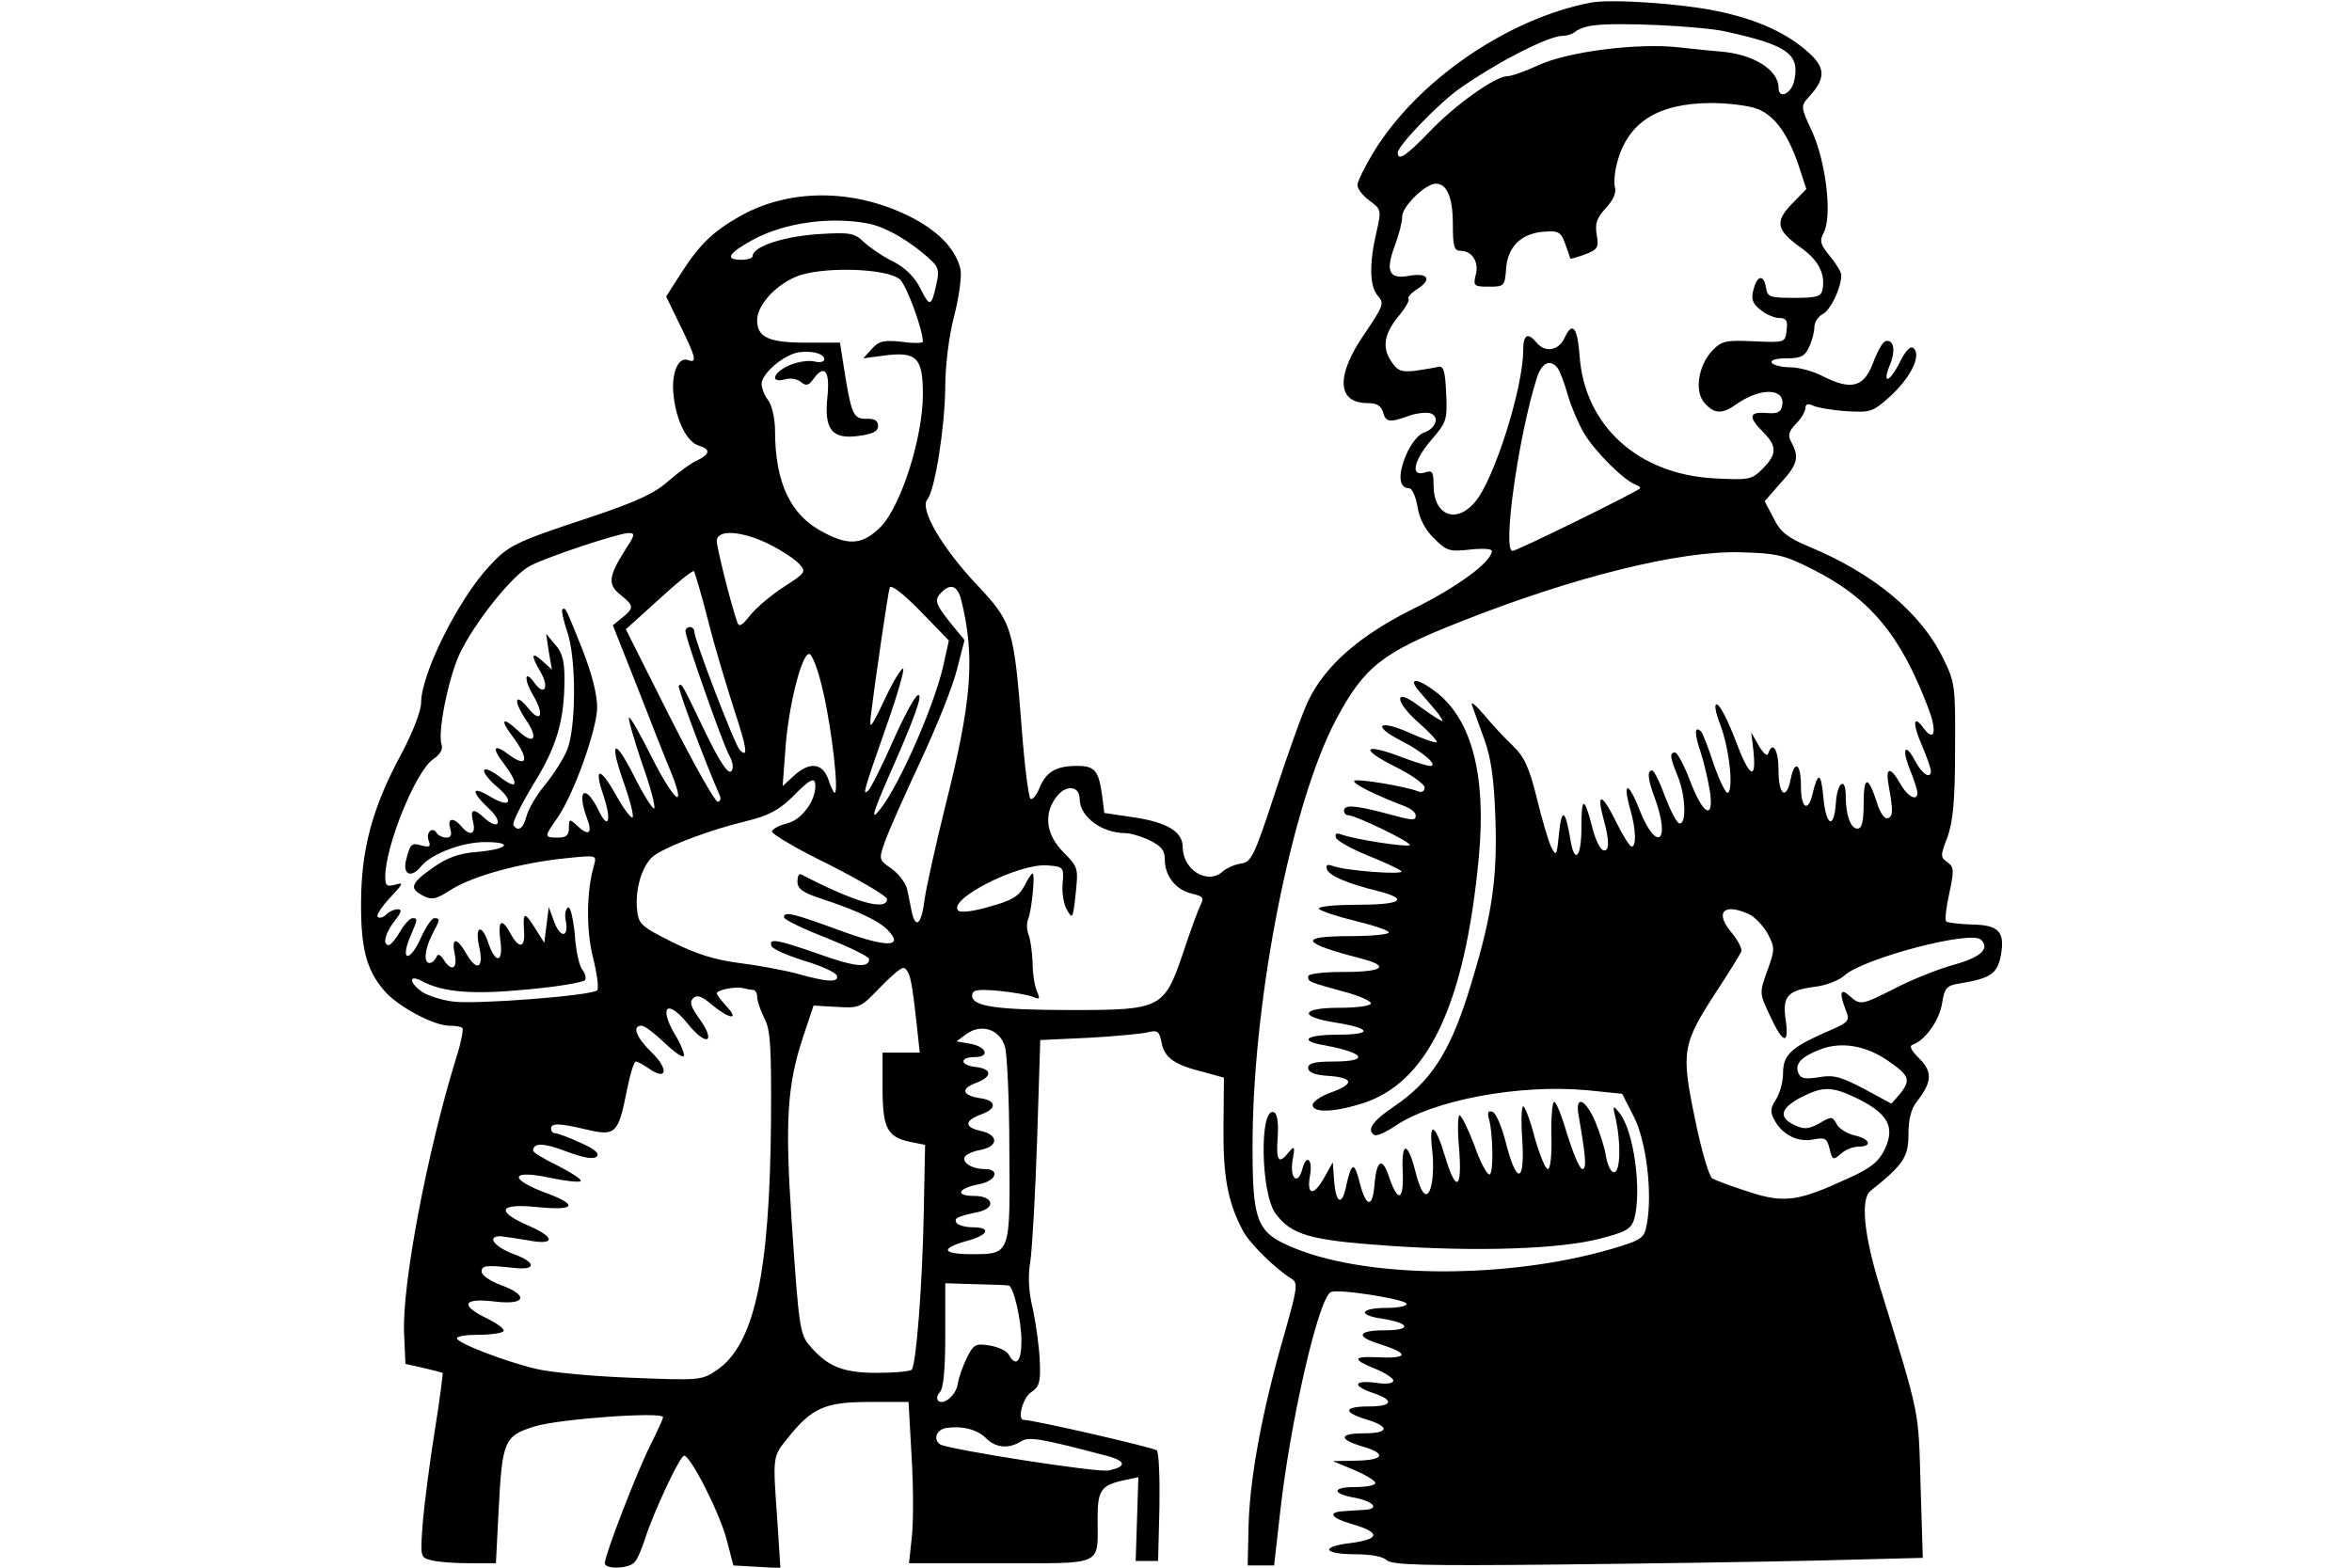 <?xml version="1.0" standalone="no"?>
<!DOCTYPE svg PUBLIC "-//W3C//DTD SVG 20010904//EN"
 "http://www.w3.org/TR/2001/REC-SVG-20010904/DTD/svg10.dtd">
<svg version="1.0" xmlns="http://www.w3.org/2000/svg"
 width="525pt" height="350pt" viewBox="0 0 525 350"
 preserveAspectRatio="xMidYMid meet">
<g transform="translate(0,350) scale(0.1,-0.1)"
fill="#000000" stroke="none">
<path d="M3550 3494 c-185 -36 -385 -173 -483 -332 -20 -33 -37 -67 -37 -75 0
-9 12 -24 27 -35 26 -19 27 -21 15 -72 -16 -70 -15 -120 4 -141 14 -16 12 -22
-30 -84 -65 -94 -62 -155 7 -155 20 0 30 -6 34 -20 6 -23 15 -24 59 -8 17 6
39 8 48 5 20 -8 11 -34 -16 -43 -11 -3 -29 -25 -39 -49 -19 -44 -17 -75 6 -75
7 0 15 -18 19 -41 4 -26 17 -52 37 -71 28 -28 34 -30 80 -25 27 3 49 2 49 -3
0 -24 -76 -80 -173 -128 -123 -61 -199 -128 -237 -207 -13 -27 -46 -120 -74
-205 -46 -141 -53 -155 -76 -158 -14 -2 -32 -10 -41 -18 -34 -30 -89 4 -89 55
0 34 -35 55 -108 66 l-67 10 -5 40 c-8 55 -16 65 -56 65 -47 0 -69 -13 -84
-50 -7 -17 -16 -27 -20 -23 -4 4 -13 73 -19 153 -18 231 -22 241 -101 325 -78
83 -128 169 -110 190 17 21 39 160 40 251 0 47 8 114 20 159 11 43 17 89 14
104 -11 46 -51 87 -116 119 -124 61 -266 61 -375 0 -62 -35 -92 -64 -134 -130
l-32 -50 31 -64 c35 -71 39 -86 18 -78 -23 9 -39 -33 -32 -83 7 -56 30 -100
56 -108 27 -8 25 -19 -4 -33 -14 -6 -42 -27 -64 -46 -30 -27 -70 -46 -178 -82
-164 -54 -179 -62 -220 -106 -70 -74 -154 -242 -154 -307 0 -18 -19 -67 -44
-114 -64 -118 -89 -211 -90 -327 -1 -105 11 -154 51 -201 29 -35 111 -79 146
-79 13 0 26 -2 29 -5 3 -3 -3 -34 -14 -68 -64 -207 -121 -505 -116 -614 l3
-68 40 -9 c22 -5 41 -10 43 -11 1 -1 -6 -58 -17 -126 -11 -68 -23 -160 -27
-205 -6 -79 -6 -81 17 -87 13 -4 51 -7 85 -7 l61 0 6 118 c8 154 12 166 79
187 53 17 288 34 288 21 0 -4 -13 -32 -29 -64 -30 -60 -101 -244 -101 -262 0
-14 55 -13 67 3 6 6 16 30 23 52 20 62 78 185 87 185 15 0 82 -133 96 -191
l14 -54 53 -3 52 -3 -7 108 c-10 142 -11 140 23 182 54 68 84 81 182 81 l88 0
7 -125 c4 -68 4 -149 0 -180 l-6 -55 204 0 c234 0 217 -8 217 101 0 62 8 73
58 84 l33 7 -3 -94 -3 -93 25 0 25 0 3 119 c1 66 -1 123 -6 128 -6 6 -275 68
-297 68 -15 0 -2 50 17 62 18 12 21 23 19 68 -1 30 -8 81 -15 115 -10 40 -12
76 -6 110 4 28 11 150 15 271 l7 222 107 5 c58 3 118 9 132 12 23 6 27 3 32
-24 7 -33 29 -49 96 -65 l43 -12 -1 -109 c-1 -110 9 -168 43 -232 14 -28 73
-86 109 -108 15 -9 13 -21 -18 -130 -47 -163 -75 -312 -78 -420 l-2 -90 30 0
29 0 13 115 c22 201 85 478 113 495 14 9 170 -16 170 -26 0 -5 -20 -9 -44 -9
-60 0 -67 -16 -11 -24 63 -10 67 -26 6 -26 -60 0 -66 -14 -13 -30 71 -23 67
-34 -10 -30 -49 2 -48 -6 2 -26 22 -9 40 -21 40 -26 0 -7 -16 -9 -40 -5 -49 6
-52 -7 -5 -23 48 -16 44 -30 -10 -30 -56 0 -58 -13 -5 -29 53 -16 51 -31 -5
-31 -56 0 -58 -13 -5 -29 56 -16 50 -31 -12 -32 l-53 -1 48 -20 c26 -11 47
-24 47 -29 0 -5 -21 -9 -46 -9 -52 0 -51 -15 1 -24 44 -9 55 -26 18 -27 -15
-1 -35 -2 -45 -3 -35 -2 -27 -15 18 -28 66 -19 66 -34 -1 -43 -69 -8 -62 -25
11 -25 33 0 61 -5 69 -13 11 -11 82 -13 372 -10 197 2 463 6 592 9 l233 6 -5
162 c-5 172 0 149 -91 444 -36 117 -43 195 -21 213 74 59 85 76 85 127 0 33 6
57 19 73 34 44 35 66 5 96 -19 19 -23 28 -14 31 27 9 59 54 65 92 6 36 10 40
43 45 65 11 80 21 88 61 10 54 -4 69 -65 70 -28 1 -54 4 -57 7 -3 3 0 31 7 62
11 52 11 59 -4 70 -16 11 -16 15 0 56 12 34 17 79 17 194 1 144 0 152 -27 206
-50 102 -155 189 -300 249 -47 20 -63 32 -78 63 l-20 38 35 40 c38 41 43 58
25 91 -9 16 -7 24 10 42 12 12 21 28 21 35 0 9 6 11 18 5 9 -4 42 -10 74 -12
53 -3 58 -2 96 32 46 42 71 91 54 108 -7 7 -17 -2 -32 -32 -24 -47 -40 -48
-20 -1 12 31 6 55 -12 49 -6 -2 -18 -24 -27 -48 -20 -54 -48 -62 -110 -31 -22
12 -56 21 -75 21 -19 0 -38 5 -41 10 -4 6 9 10 33 10 32 0 41 5 50 25 7 14 12
35 12 45 0 11 9 24 19 29 18 10 41 59 41 87 0 7 -12 26 -26 43 -21 26 -23 33
-13 52 19 36 5 155 -25 223 -27 58 -27 59 -8 80 37 40 37 64 1 97 -48 44 -114
75 -205 94 -80 17 -238 28 -284 19z m305 -65 c135 -30 163 -50 150 -109 -6
-29 -35 -43 -35 -16 0 40 -56 75 -130 81 -14 1 -54 5 -90 9 -92 11 -251 -9
-317 -40 -28 -13 -59 -24 -68 -24 -27 0 -117 -64 -174 -124 -51 -53 -71 -67
-71 -47 0 16 92 111 139 144 86 60 198 117 229 117 10 0 22 4 28 9 5 5 23 12
39 14 49 8 245 -1 300 -14z m70 -173 c38 -16 67 -57 91 -129 l16 -49 -32 -33
c-39 -40 -35 -59 20 -98 39 -28 55 -58 48 -94 -3 -15 -13 -18 -63 -18 -55 0
-60 2 -63 23 -5 30 -20 28 -28 -5 -6 -20 -2 -31 16 -45 12 -10 31 -18 42 -18
15 0 19 -6 16 -27 -3 -28 -3 -28 -73 -25 -63 3 -72 1 -93 -21 -32 -34 -40 -92
-17 -117 22 -25 40 -25 73 -1 54 37 108 34 100 -5 -3 -15 -11 -18 -36 -16 -38
3 -40 -9 -7 -42 32 -32 32 -50 -1 -83 -24 -24 -30 -25 -107 -21 -171 9 -290
118 -301 273 -5 65 -16 79 -34 40 -13 -28 -43 -33 -62 -10 -20 24 -30 18 -30
-17 0 -84 -65 -289 -107 -338 -42 -51 -93 -31 -93 36 0 31 -3 35 -20 29 -32
-10 -25 26 15 73 34 39 36 45 33 104 -2 50 -6 62 -18 59 -8 -2 -31 -6 -52 -9
-30 -3 -39 0 -53 22 -21 31 -15 63 20 104 13 16 22 32 19 35 -3 3 6 13 20 22
34 22 23 37 -20 29 -44 -8 -52 11 -30 69 9 24 16 52 16 64 0 22 52 73 75 73
25 0 38 -31 38 -91 0 -49 3 -59 17 -59 26 0 42 -25 34 -54 -6 -24 -4 -26 29
-26 35 0 36 1 39 42 4 49 36 79 89 81 28 2 34 -2 43 -28 6 -16 11 -31 11 -32
1 -2 16 3 33 9 29 11 31 16 26 44 -4 25 0 37 20 59 17 18 24 35 21 46 -3 10
-1 36 5 57 24 89 90 131 208 132 41 0 88 -6 107 -14z m-1987 -255 c40 -8 95
-40 139 -81 18 -16 20 -25 13 -55 -11 -51 -15 -51 -36 -8 -13 25 -33 45 -60
59 -23 11 -52 31 -65 43 -22 21 -30 23 -107 18 -77 -6 -142 -28 -142 -49 0 -4
-11 -8 -25 -8 -38 0 -30 14 26 45 71 38 172 52 257 36z m71 -125 c15 -14 51
-112 51 -139 0 -3 -21 -4 -47 0 -40 4 -51 2 -67 -16 l-19 -21 45 6 c74 10 88
-4 88 -86 0 -97 -49 -251 -95 -297 -38 -38 -69 -42 -124 -13 -76 38 -111 111
-111 229 0 26 -7 56 -15 67 -8 10 -15 27 -15 37 0 21 42 59 76 69 28 7 64 0
64 -14 0 -6 -10 -8 -22 -5 -11 3 -36 0 -55 -8 -37 -16 -46 -41 -11 -32 12 4
28 1 36 -6 11 -9 17 -8 27 6 25 35 38 20 32 -38 -8 -74 10 -97 71 -88 30 4 42
10 42 22 0 12 -8 17 -27 16 -29 0 -33 10 -51 125 l-7 45 -76 0 c-83 0 -109 12
-109 50 0 32 37 75 84 96 54 25 206 21 235 -5z m1468 -198 c5 -7 15 -33 22
-58 7 -25 23 -63 36 -86 24 -41 90 -107 116 -116 8 -3 12 -7 9 -9 -14 -11
-276 -140 -284 -139 -23 1 14 260 55 388 11 33 30 41 46 20z m-2081 -405 c-38
-60 -40 -78 -11 -101 30 -24 31 -29 4 -51 l-21 -17 55 -139 c30 -77 64 -164
76 -192 34 -86 5 -61 -45 38 -25 50 -47 89 -50 87 -2 -3 11 -49 29 -102 19
-53 31 -98 27 -101 -3 -2 -24 31 -45 73 -45 89 -56 78 -21 -20 13 -37 21 -70
18 -73 -3 -3 -20 19 -37 50 -36 64 -50 63 -28 -1 19 -57 11 -80 -12 -31 -29
58 -48 43 -25 -19 13 -34 5 -42 -20 -19 -19 18 -20 17 -20 -3 0 -17 -6 -22
-25 -22 -31 0 -31 1 0 45 37 55 86 193 88 244 0 31 -11 74 -33 131 -38 95 -38
95 -45 89 -2 -3 3 -25 11 -49 21 -60 20 -215 0 -264 -8 -20 -31 -56 -50 -79
-19 -23 -37 -54 -41 -70 -7 -27 -19 -35 -29 -19 -3 5 17 45 44 90 53 85 70
144 70 237 0 39 -5 59 -21 76 l-20 24 6 -40 7 -40 -21 19 c-25 23 -27 14 -4
-25 19 -33 9 -54 -13 -25 -23 33 -26 11 -3 -28 25 -43 16 -62 -12 -27 -30 37
-34 17 -5 -26 29 -42 18 -58 -18 -24 -34 32 -41 25 -12 -13 38 -51 34 -72 -8
-41 -34 26 -39 16 -12 -19 36 -48 32 -62 -9 -30 -43 32 -47 13 -5 -23 39 -33
29 -48 -15 -22 -43 26 -45 13 -4 -26 33 -30 23 -51 -10 -21 -25 23 -32 20 -25
-9 7 -28 -7 -33 -26 -10 -18 21 -32 19 -25 -5 4 -14 2 -20 -9 -20 -8 0 -18 5
-21 10 -10 16 -25 1 -18 -17 5 -13 2 -15 -15 -11 -24 7 -26 5 -36 -34 -7 -32
13 -39 35 -11 23 27 91 53 142 53 65 0 51 -16 -18 -22 -40 -3 -67 -13 -97 -34
-51 -36 -55 -47 -25 -63 21 -11 29 -10 66 14 49 30 155 59 255 69 68 7 68 7
62 -16 -17 -57 -18 -145 -2 -207 9 -36 13 -68 9 -72 -12 -12 -272 -32 -322
-25 -25 3 -55 13 -68 21 -28 19 -32 40 -4 26 49 -27 116 -32 239 -20 67 6 125
16 128 21 3 5 0 15 -6 23 -7 8 -15 44 -17 80 -4 37 -10 62 -15 59 -6 -4 -8
-17 -5 -30 7 -38 -12 -39 -26 -2 l-12 33 -5 -40 -5 -40 -22 35 c-23 36 -26 34
-23 -12 2 -35 -12 -36 -30 -3 -20 37 -29 31 -23 -15 7 -50 -11 -53 -27 -5 -15
45 -31 37 -20 -10 10 -46 -5 -55 -28 -16 -22 39 -35 40 -27 1 7 -33 -7 -41
-25 -12 -8 12 -13 13 -16 5 -3 -7 -10 -13 -15 -13 -14 0 -11 31 6 64 18 34 18
36 4 36 -5 0 -19 -20 -30 -45 -24 -53 -46 -52 -24 2 18 42 18 43 6 43 -6 0
-18 -13 -28 -30 -9 -16 -21 -30 -25 -30 -15 0 -8 27 13 54 15 19 17 26 7 26
-8 0 -19 -5 -26 -12 -6 -6 -15 -9 -19 -5 -3 4 9 23 28 43 29 31 31 35 12 29
-19 -5 -23 -3 -23 17 0 70 69 238 107 263 15 10 22 22 19 32 -10 25 14 145 39
201 32 69 118 178 159 199 38 20 195 72 219 73 15 0 15 -4 -7 -37z m321 12
c28 -14 58 -34 67 -44 16 -18 14 -20 -34 -51 -28 -18 -61 -46 -75 -63 -18 -23
-25 -28 -29 -17 -14 39 -46 167 -46 182 0 27 56 23 117 -7z m2327 -55 c130
-65 199 -148 261 -313 19 -50 13 -75 -11 -43 -23 32 -26 12 -4 -38 11 -26 20
-52 20 -57 0 -20 -20 -7 -35 22 -23 43 -31 28 -11 -21 9 -22 16 -45 16 -50 0
-20 -22 -9 -38 20 -23 40 -34 38 -26 -5 10 -56 10 -68 -3 -72 -6 -2 -17 13
-23 34 -20 62 -30 62 -30 0 0 -42 -4 -57 -14 -57 -15 0 -26 30 -26 73 0 44
-19 31 -22 -15 -4 -61 -22 -53 -28 12 -5 56 -12 58 -24 8 -10 -43 -26 -33 -26
17 0 51 -14 60 -23 15 -10 -48 -27 -35 -27 20 0 46 -13 67 -23 38 -2 -8 -11 0
-21 17 l-17 30 5 -42 c7 -68 -9 -59 -40 24 -16 42 -34 78 -41 80 -7 3 -5 -14
7 -45 20 -53 30 -144 17 -152 -4 -3 -18 25 -31 62 -12 37 -25 71 -29 75 -15
14 -15 -5 -1 -46 8 -24 17 -64 21 -89 9 -65 -16 -51 -45 26 -13 34 -28 62 -33
62 -13 0 -11 -12 6 -53 18 -44 20 -110 3 -105 -6 2 -20 30 -32 61 -11 31 -24
57 -28 57 -12 0 -10 -20 7 -65 34 -96 3 -118 -35 -24 -25 65 -39 66 -21 2 13
-45 14 -83 3 -83 -4 0 -20 25 -35 56 -31 63 -44 66 -28 7 14 -50 14 -76 -1
-71 -7 3 -18 26 -24 52 -18 69 -24 68 -24 -2 0 -68 -16 -83 -25 -24 -11 65
-19 69 -25 12 -5 -52 -6 -53 -18 -30 -6 14 -21 63 -32 110 -17 68 -28 91 -53
115 -18 17 -47 48 -65 70 -19 22 -30 31 -26 20 4 -11 16 -45 27 -75 15 -41 22
-87 25 -177 5 -141 -9 -227 -63 -398 -41 -127 -83 -191 -163 -245 -49 -33 -62
-53 -44 -64 5 -3 25 6 46 20 85 58 277 94 429 80 l78 -8 26 -51 c28 -55 42
-171 29 -240 -6 -32 -10 -35 -81 -56 -228 -66 -535 -66 -702 1 -90 36 -98 57
-97 248 3 322 88 746 185 931 64 121 104 152 279 221 252 100 490 159 625 155
80 -2 98 -6 159 -37z m-2463 -117 c15 -60 42 -148 58 -198 28 -85 32 -110 12
-89 -11 11 -101 246 -101 263 0 6 -4 11 -10 11 -5 0 -10 -4 -10 -9 0 -15 80
-242 96 -274 11 -20 12 -33 6 -39 -7 -7 -26 22 -58 88 -53 110 -52 109 -59
103 -3 -4 56 -164 92 -246 3 -7 0 -13 -5 -13 -6 0 -55 87 -108 192 l-97 193
74 67 c40 37 75 65 78 63 2 -3 17 -53 32 -112z m524 -102 c-22 -92 -96 -260
-139 -316 -24 -31 -19 -13 18 72 59 133 77 185 65 181 -7 -2 -32 -49 -56 -103
-24 -55 -49 -104 -55 -110 -14 -13 -10 -1 42 148 23 65 39 121 36 124 -3 3
-22 -27 -41 -68 -32 -67 -35 -70 -31 -35 11 87 38 272 42 284 2 8 29 -12 68
-52 l64 -66 -13 -59z m40 152 c32 -129 25 -225 -35 -463 -21 -85 -42 -179 -46
-207 -7 -57 -20 -69 -29 -28 -3 14 -7 36 -10 49 -3 14 -18 34 -34 46 -29 20
-30 21 -16 60 7 21 43 102 79 179 36 77 73 169 82 206 l17 66 -32 39 c-34 43
-36 51 -19 68 20 20 35 14 43 -15z m-307 -210 c19 -83 35 -223 25 -223 -2 0
-9 14 -14 30 -13 37 -42 40 -77 8 l-25 -23 6 80 c6 94 36 215 53 215 7 0 21
-37 32 -87z m-18 -208 c0 -34 -31 -75 -62 -83 -17 -4 -33 -12 -35 -18 -2 -5
55 -39 127 -74 71 -36 130 -71 130 -77 0 -28 -71 -8 -192 55 -5 2 -8 -5 -8
-16 0 -16 12 -25 52 -38 82 -27 133 -51 152 -73 34 -37 -8 -36 -113 3 -101 37
-121 42 -121 28 0 -5 43 -26 95 -46 52 -21 95 -42 95 -47 0 -21 -31 -18 -112
11 -95 33 -112 36 -106 18 3 -7 35 -21 73 -33 38 -11 70 -26 73 -33 5 -16 -21
-15 -88 4 -30 8 -89 19 -130 24 -54 7 -96 20 -150 47 -70 35 -75 40 -78 73 -5
49 14 105 41 122 34 22 125 56 200 74 53 13 75 25 105 54 41 42 52 47 52 25z
m590 -29 c0 -39 49 -76 102 -76 11 0 35 -7 54 -16 26 -13 34 -22 34 -43 0 -37
25 -68 60 -76 25 -6 28 -9 20 -25 -5 -10 -23 -58 -39 -107 -42 -124 -49 -128
-246 -128 -170 0 -225 8 -225 32 0 13 10 15 58 11 31 -3 66 -9 76 -13 17 -7
18 -6 11 11 -5 10 -10 39 -10 64 -1 25 -5 53 -9 63 -4 9 -5 25 -1 35 8 19 16
102 10 102 -3 0 -11 -13 -19 -29 -12 -22 -28 -32 -77 -45 -36 -11 -65 -14 -70
-9 -25 25 135 106 199 101 36 -3 37 -4 34 -40 -2 -20 2 -47 10 -60 12 -21 13
-19 19 36 6 57 6 60 -27 93 -38 38 -45 83 -18 121 21 31 54 29 54 -2z m1494
-257 c13 -6 32 -26 42 -44 16 -31 16 -35 -1 -82 -18 -50 -18 -50 6 -101 29
-63 43 -66 35 -9 -8 53 4 66 66 74 24 3 53 14 65 25 41 38 283 102 305 80 20
-20 0 -39 -61 -56 -33 -9 -91 -32 -128 -51 -79 -40 -80 -40 -105 -18 -20 18
-23 7 -8 -32 10 -25 8 -27 -48 -51 -76 -34 -92 -50 -92 -91 0 -18 -7 -44 -16
-58 -12 -18 -13 -28 -4 -44 17 -34 53 -52 87 -45 27 5 31 3 37 -21 6 -25 8
-26 25 -11 10 9 27 16 39 16 32 0 27 17 -8 25 -17 4 -35 15 -40 25 -10 18 -12
18 -39 2 -24 -13 -34 -14 -55 -4 -37 17 -32 38 14 62 51 26 70 25 131 -5 64
-33 79 -62 56 -111 -13 -27 -31 -42 -80 -64 -112 -52 -144 -57 -223 -31 -38
12 -75 26 -82 30 -7 4 -25 65 -39 135 -31 150 -28 165 50 285 27 41 51 80 54
87 2 6 -8 25 -22 42 -38 45 -18 67 39 41z m-1871 -149 c4 -16 9 -59 13 -95 l7
-65 -42 0 -41 0 0 -78 c0 -90 10 -110 60 -121 l35 -7 -3 -150 c-3 -162 -17
-342 -27 -352 -4 -4 -39 -7 -78 -7 -75 0 -110 14 -149 60 -23 26 -25 45 -41
280 -15 223 -10 303 26 411 l23 69 52 -3 c50 -3 53 -2 94 41 24 25 48 46 54
46 6 1 14 -12 17 -29z m-352 -20 c5 0 9 -7 9 -15 0 -9 7 -30 16 -48 14 -26 16
-63 15 -232 -3 -339 -37 -497 -121 -554 -34 -23 -39 -23 -190 -17 -85 3 -181
12 -214 20 -71 17 -176 58 -176 68 0 5 22 8 49 8 28 0 52 4 55 8 3 5 -15 18
-40 30 -59 29 -49 45 22 36 68 -8 75 14 12 37 -24 9 -43 22 -43 30 0 14 10 15
75 8 48 -5 46 13 -3 31 -43 16 -62 40 -30 40 10 -1 37 -5 61 -9 61 -12 63 6 3
32 -76 33 -68 51 19 42 82 -8 92 4 23 30 -90 33 -85 55 7 35 33 -7 63 -10 66
-7 4 3 -19 18 -50 34 -31 15 -56 30 -56 34 0 18 23 18 75 -2 38 -14 60 -18 67
-11 7 7 -5 17 -37 31 -26 12 -51 21 -56 21 -5 0 -9 5 -9 10 0 13 17 13 80 -2
64 -15 70 -9 89 86 7 36 16 66 20 66 4 0 17 -7 30 -16 40 -28 44 -1 6 36 -35
34 -45 60 -23 60 7 0 29 -17 50 -37 21 -20 40 -34 44 -31 3 4 -6 27 -21 51
-34 60 -15 76 28 24 45 -57 68 -45 25 13 -16 23 -19 33 -11 41 9 9 20 5 43
-15 39 -32 61 -34 32 -3 -12 13 -22 26 -22 29 0 8 41 16 58 12 8 -2 18 -4 23
-4z m562 -126 c5 -16 10 -119 10 -230 2 -237 3 -234 -85 -234 -66 0 -70 13 -8
30 47 13 53 30 11 30 -17 0 -33 5 -36 10 -6 10 1 14 48 24 41 9 35 36 -9 36
-43 0 -36 17 11 26 39 7 48 34 13 34 -29 0 -52 15 -44 28 3 5 19 12 36 15 39
8 39 33 0 42 -38 8 -38 23 0 37 35 12 35 31 -1 36 -41 6 -46 21 -11 34 38 14
37 32 -1 36 -35 4 -35 22 -1 22 35 0 26 24 -12 30 l-29 5 23 17 c33 23 73 10
85 -28z m1968 -30 c51 -35 55 -44 31 -75 l-20 -23 -61 33 c-52 27 -68 32 -101
26 -32 -5 -41 -3 -46 10 -8 20 7 36 49 52 46 18 100 9 148 -23z m-1960 -504
c11 0 29 -77 29 -124 0 -46 -12 -59 -28 -31 -4 9 -24 18 -43 21 -31 5 -36 3
-51 -28 -9 -18 -18 -44 -20 -57 -3 -25 -32 -50 -44 -38 -4 4 -2 13 4 19 8 8
12 52 12 128 l0 115 67 -2 c38 -1 71 -2 74 -3z m-50 -341 c22 -22 51 -24 78
-7 18 11 43 7 194 -33 41 -11 42 -24 1 -32 -26 -5 -356 47 -375 58 -17 11 -9
34 14 37 35 5 68 -3 88 -23z"/>
<path d="M3171 1953 c14 -16 32 -37 40 -47 12 -18 12 -19 -1 -11 -8 4 -29 19
-47 32 -51 38 -50 7 2 -39 25 -22 44 -42 42 -45 -3 -2 -30 7 -61 21 -69 31
-85 16 -18 -18 49 -25 84 -56 64 -56 -6 0 -36 9 -67 21 -82 31 -90 17 -12 -22
37 -18 67 -40 67 -47 0 -8 -6 -12 -14 -9 -30 12 -137 29 -143 24 -5 -6 42 -30
115 -58 12 -5 22 -13 22 -19 0 -13 -4 -13 -70 5 -65 17 -90 19 -90 5 0 -5 4
-10 9 -10 16 0 143 -61 138 -67 -6 -5 -124 13 -153 24 -11 4 -15 2 -12 -7 2
-7 34 -25 71 -40 37 -15 70 -30 75 -35 8 -9 -127 1 -154 12 -12 4 -15 2 -12
-8 5 -14 43 -31 116 -49 69 -18 49 -30 -49 -30 -52 0 -88 -4 -85 -9 4 -5 40
-17 81 -27 41 -10 75 -21 75 -26 0 -4 -38 -8 -85 -8 -119 0 -112 -15 23 -50
66 -17 50 -30 -38 -30 -48 0 -80 -4 -80 -10 0 -12 0 -12 83 -35 31 -8 57 -20
57 -25 0 -6 -32 -10 -71 -10 -86 0 -91 -20 -8 -33 81 -13 84 -27 6 -27 -73 0
-90 -14 -29 -24 90 -17 100 -36 17 -36 -41 0 -55 -4 -55 -14 0 -10 14 -16 45
-18 57 -4 59 -18 6 -37 -23 -8 -41 -21 -41 -28 0 -17 44 -17 106 2 150 44 234
220 265 552 17 182 -16 308 -97 369 -43 33 -64 31 -33 -3z"/>
<path d="M3463 965 c1 -43 -2 -75 -8 -75 -5 -1 -18 31 -29 69 -10 39 -22 71
-26 71 -4 0 -5 -34 -2 -76 6 -97 -13 -99 -37 -4 -9 35 -22 66 -30 68 -9 3 -11
-2 -8 -14 10 -33 11 -124 2 -126 -5 -2 -21 27 -34 65 -14 37 -29 67 -33 67 -4
0 -5 -34 -1 -75 7 -92 -7 -99 -32 -15 -22 73 -36 78 -28 11 6 -55 -3 -105 -17
-96 -6 3 -15 26 -21 51 -17 66 -31 66 -28 0 3 -66 -10 -73 -30 -15 -15 47 -28
41 -33 -16 -4 -53 -19 -51 -33 5 -12 47 -18 46 -30 -7 -9 -46 -23 -41 -27 10
l-3 42 -18 -32 c-24 -44 -41 -43 -33 2 7 37 -8 50 -17 15 -10 -37 -28 -22 -22
18 6 33 5 35 -8 20 -23 -29 -29 -21 -25 34 2 33 -1 53 -9 55 -32 11 -29 -181
4 -226 35 -48 77 -60 249 -72 199 -14 387 -8 477 16 57 15 68 21 75 44 17 64
-1 196 -33 236 -15 19 -16 18 -8 -15 11 -52 10 -113 -3 -117 -7 -2 -15 13 -19
34 -3 21 -15 57 -25 81 -23 51 -45 57 -36 10 16 -93 18 -118 8 -118 -6 0 -20
34 -33 75 -12 41 -25 75 -30 75 -4 0 -7 -34 -6 -75z"/>
</g>
</svg>
